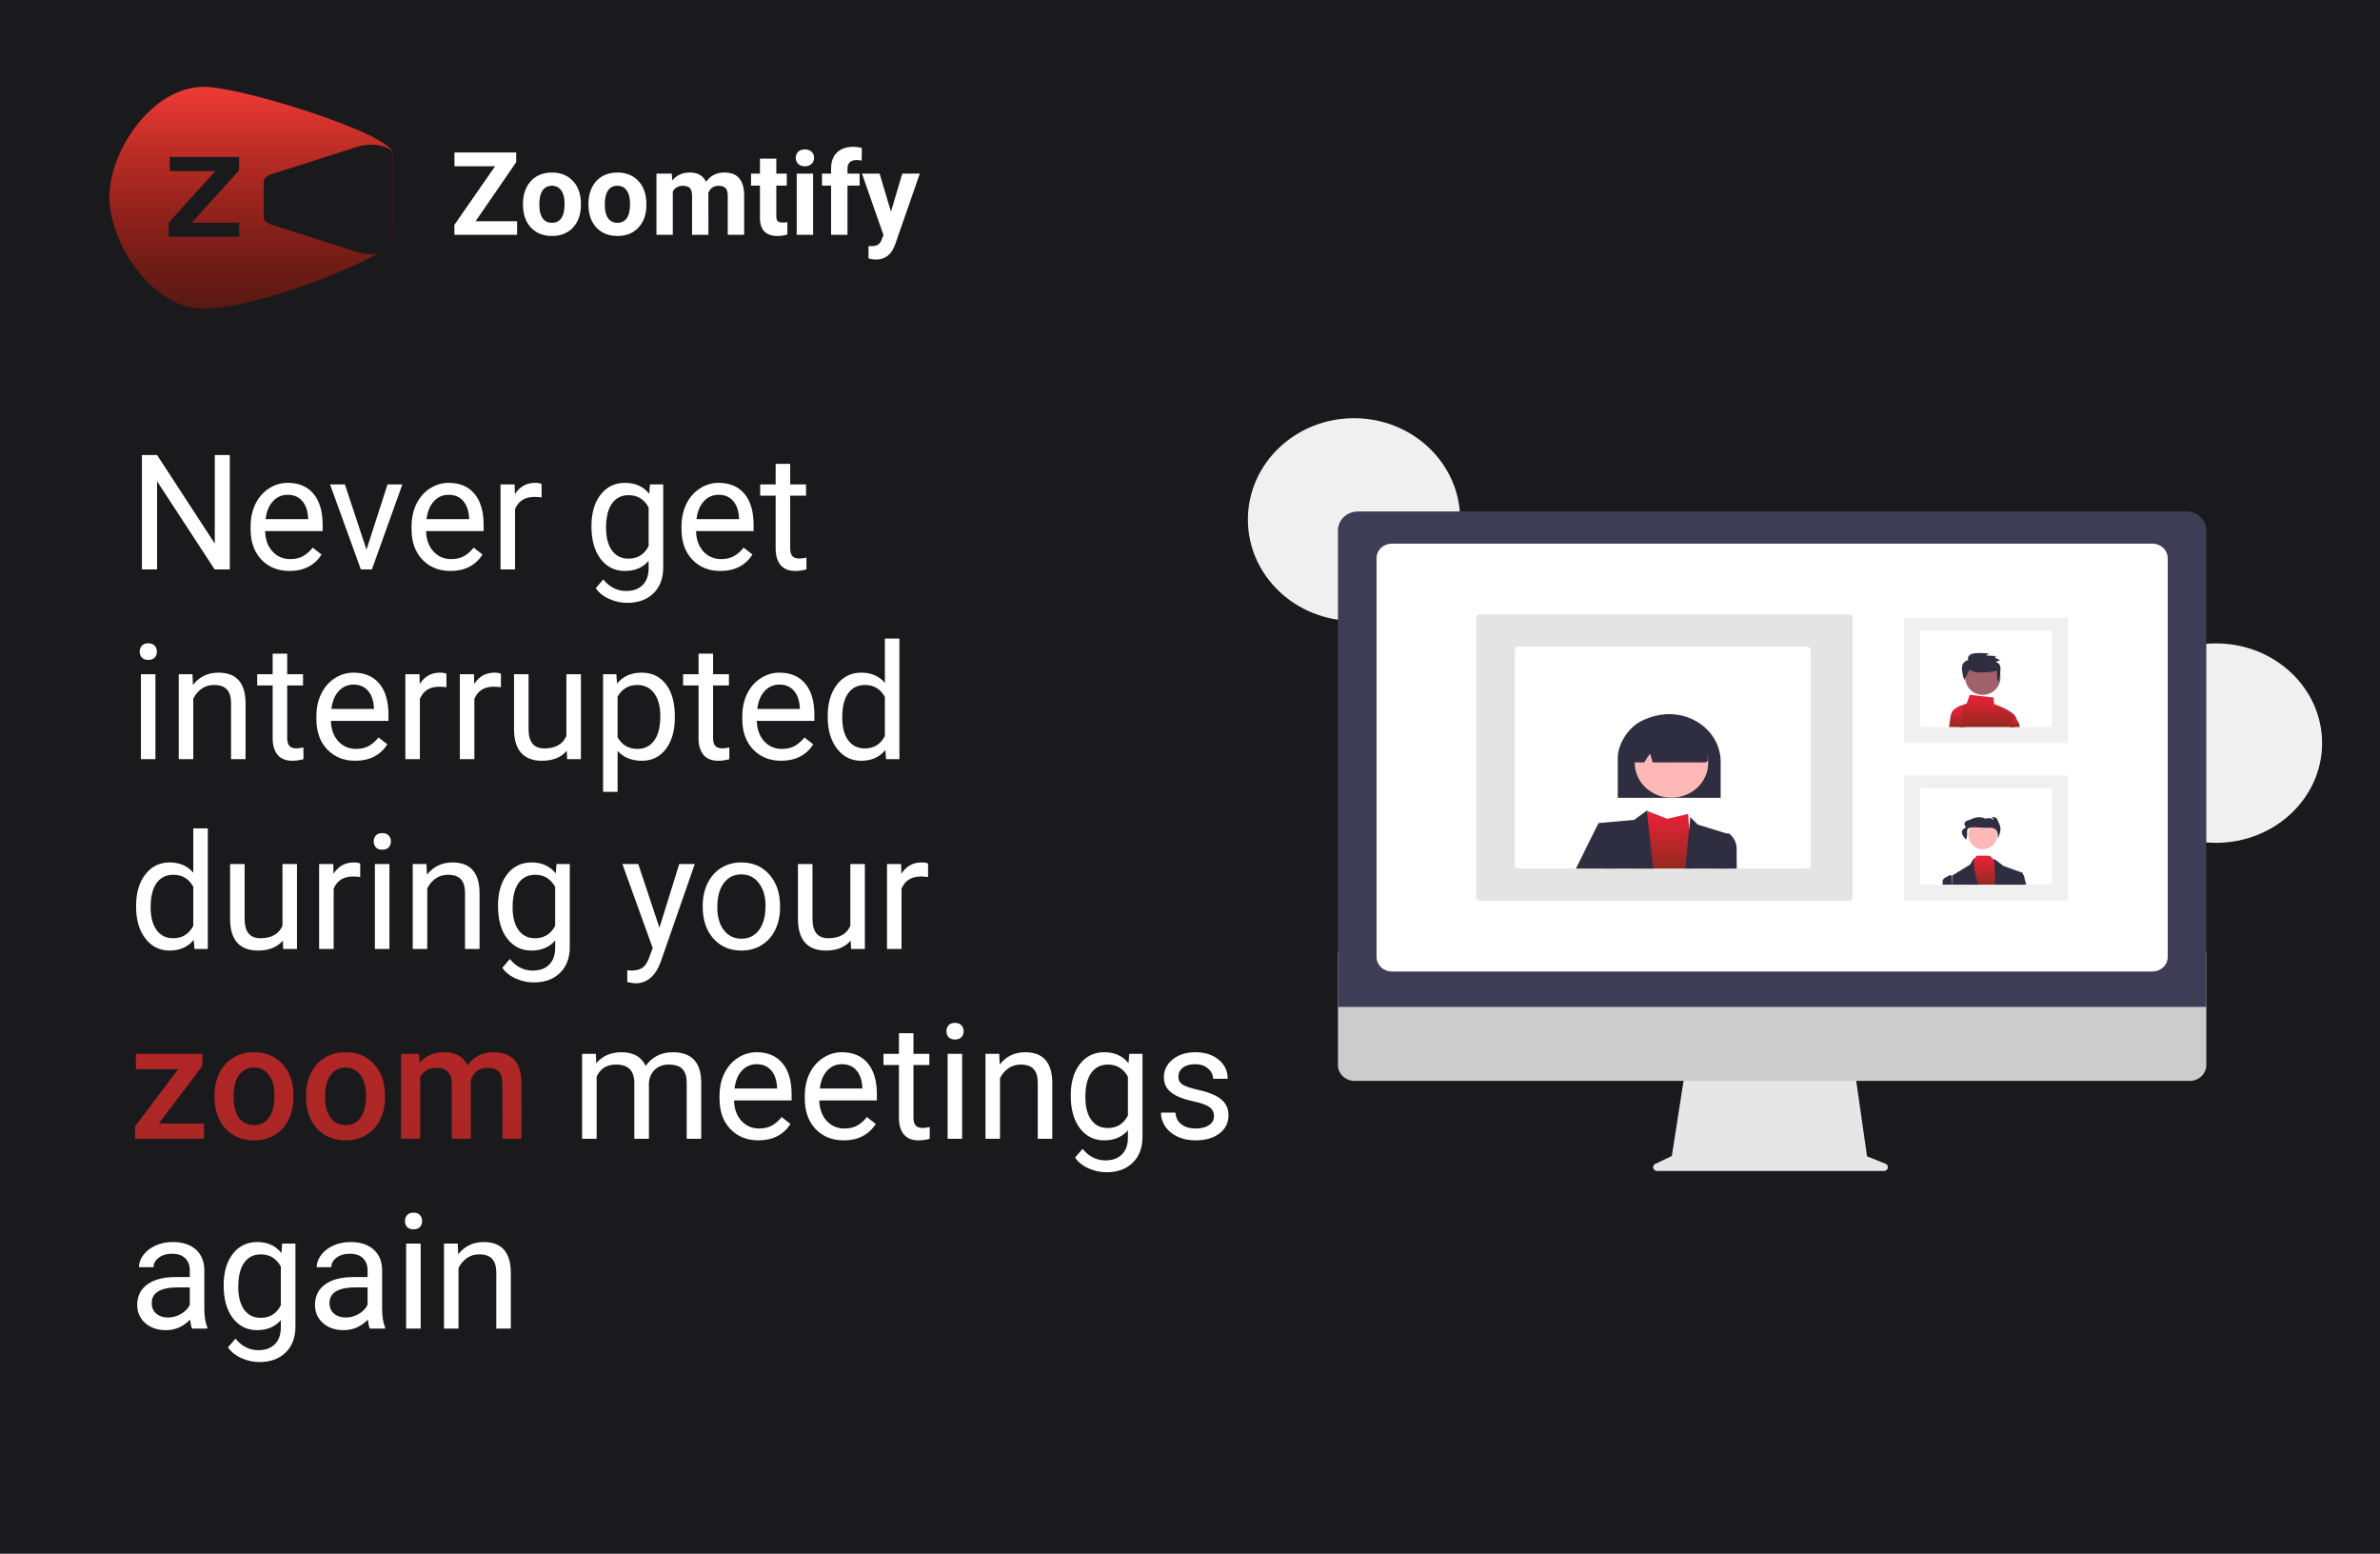 <svg width="740" height="483" viewBox="0 0 740 483" fill="none" xmlns="http://www.w3.org/2000/svg">
    <rect width="740" height="483" fill="#1A1A1D"/>
    <path d="M71.445 177H66.733L48.838 149.607V177H44.126V141.453H48.838L66.782 168.968V141.453H71.445V177ZM90.024 177.488C86.444 177.488 83.53 176.316 81.284 173.973C79.038 171.613 77.915 168.463 77.915 164.524V163.694C77.915 161.074 78.412 158.738 79.404 156.688C80.413 154.62 81.813 153.009 83.603 151.854C85.41 150.682 87.363 150.096 89.463 150.096C92.897 150.096 95.566 151.227 97.471 153.489C99.375 155.752 100.327 158.991 100.327 163.206V165.086H82.432C82.497 167.69 83.254 169.798 84.702 171.409C86.167 173.004 88.022 173.802 90.269 173.802C91.864 173.802 93.215 173.476 94.321 172.825C95.428 172.174 96.397 171.312 97.227 170.237L99.985 172.386C97.772 175.787 94.451 177.488 90.024 177.488ZM89.463 153.807C87.64 153.807 86.11 154.474 84.873 155.809C83.636 157.127 82.871 158.982 82.578 161.375H95.811V161.033C95.68 158.738 95.062 156.964 93.955 155.711C92.848 154.441 91.351 153.807 89.463 153.807ZM113.95 170.872L120.493 150.584H125.107L115.635 177H112.192L102.622 150.584H107.236L113.95 170.872ZM140.073 177.488C136.493 177.488 133.579 176.316 131.333 173.973C129.087 171.613 127.964 168.463 127.964 164.524V163.694C127.964 161.074 128.46 158.738 129.453 156.688C130.462 154.62 131.862 153.009 133.652 151.854C135.459 150.682 137.412 150.096 139.512 150.096C142.946 150.096 145.615 151.227 147.52 153.489C149.424 155.752 150.376 158.991 150.376 163.206V165.086H132.48C132.546 167.69 133.302 169.798 134.751 171.409C136.216 173.004 138.071 173.802 140.317 173.802C141.912 173.802 143.263 173.476 144.37 172.825C145.477 172.174 146.445 171.312 147.275 170.237L150.034 172.386C147.821 175.787 144.5 177.488 140.073 177.488ZM139.512 153.807C137.689 153.807 136.159 154.474 134.922 155.809C133.685 157.127 132.92 158.982 132.627 161.375H145.859V161.033C145.729 158.738 145.111 156.964 144.004 155.711C142.897 154.441 141.4 153.807 139.512 153.807ZM168.394 154.637C167.71 154.523 166.969 154.466 166.172 154.466C163.21 154.466 161.2 155.727 160.142 158.25V177H155.625V150.584H160.02L160.093 153.636C161.574 151.276 163.674 150.096 166.392 150.096C167.271 150.096 167.938 150.21 168.394 150.438V154.637ZM183.896 163.572C183.896 159.454 184.849 156.183 186.753 153.758C188.657 151.316 191.18 150.096 194.321 150.096C197.544 150.096 200.059 151.235 201.865 153.514L202.085 150.584H206.211V176.365C206.211 179.783 205.194 182.477 203.159 184.446C201.141 186.416 198.423 187.4 195.005 187.4C193.101 187.4 191.237 186.993 189.414 186.18C187.591 185.366 186.2 184.251 185.239 182.835L187.583 180.125C189.52 182.518 191.888 183.714 194.688 183.714C196.885 183.714 198.594 183.095 199.814 181.858C201.051 180.621 201.67 178.88 201.67 176.634V174.363C199.863 176.447 197.397 177.488 194.272 177.488C191.18 177.488 188.674 176.243 186.753 173.753C184.849 171.263 183.896 167.869 183.896 163.572ZM188.438 164.085C188.438 167.063 189.048 169.407 190.269 171.116C191.489 172.809 193.198 173.655 195.396 173.655C198.244 173.655 200.335 172.361 201.67 169.773V157.713C200.286 155.19 198.211 153.929 195.444 153.929C193.247 153.929 191.53 154.783 190.293 156.492C189.056 158.201 188.438 160.732 188.438 164.085ZM224.009 177.488C220.428 177.488 217.515 176.316 215.269 173.973C213.022 171.613 211.899 168.463 211.899 164.524V163.694C211.899 161.074 212.396 158.738 213.389 156.688C214.398 154.62 215.798 153.009 217.588 151.854C219.395 150.682 221.348 150.096 223.447 150.096C226.882 150.096 229.551 151.227 231.455 153.489C233.359 155.752 234.312 158.991 234.312 163.206V165.086H216.416C216.481 167.69 217.238 169.798 218.687 171.409C220.151 173.004 222.007 173.802 224.253 173.802C225.848 173.802 227.199 173.476 228.306 172.825C229.412 172.174 230.381 171.312 231.211 170.237L233.97 172.386C231.756 175.787 228.436 177.488 224.009 177.488ZM223.447 153.807C221.624 153.807 220.094 154.474 218.857 155.809C217.62 157.127 216.855 158.982 216.562 161.375H229.795V161.033C229.665 158.738 229.046 156.964 227.939 155.711C226.833 154.441 225.335 153.807 223.447 153.807ZM245.688 144.188V150.584H250.62V154.075H245.688V170.457C245.688 171.515 245.908 172.312 246.348 172.85C246.787 173.37 247.536 173.631 248.594 173.631C249.115 173.631 249.831 173.533 250.742 173.338V177C249.554 177.326 248.398 177.488 247.275 177.488C245.257 177.488 243.735 176.878 242.71 175.657C241.685 174.437 241.172 172.703 241.172 170.457V154.075H236.362V150.584H241.172V144.188H245.688ZM48.325 236H43.809V209.584H48.325V236ZM43.442 202.577C43.442 201.845 43.662 201.226 44.102 200.722C44.557 200.217 45.225 199.965 46.103 199.965C46.982 199.965 47.65 200.217 48.105 200.722C48.561 201.226 48.789 201.845 48.789 202.577C48.789 203.31 48.561 203.92 48.105 204.408C47.65 204.896 46.982 205.141 46.103 205.141C45.225 205.141 44.557 204.896 44.102 204.408C43.662 203.92 43.442 203.31 43.442 202.577ZM59.849 209.584L59.995 212.904C62.013 210.365 64.65 209.096 67.905 209.096C73.488 209.096 76.304 212.245 76.353 218.544V236H71.836V218.52C71.82 216.615 71.38 215.207 70.518 214.296C69.671 213.384 68.345 212.929 66.538 212.929C65.073 212.929 63.787 213.319 62.681 214.101C61.574 214.882 60.711 215.907 60.093 217.177V236H55.576V209.584H59.849ZM89.292 203.188V209.584H94.224V213.075H89.292V229.457C89.292 230.515 89.512 231.312 89.951 231.85C90.391 232.37 91.139 232.631 92.197 232.631C92.718 232.631 93.434 232.533 94.346 232.338V236C93.158 236.326 92.002 236.488 90.879 236.488C88.861 236.488 87.339 235.878 86.314 234.657C85.288 233.437 84.775 231.703 84.775 229.457V213.075H79.966V209.584H84.775V203.188H89.292ZM110.483 236.488C106.903 236.488 103.989 235.316 101.743 232.973C99.497 230.613 98.374 227.463 98.374 223.524V222.694C98.374 220.074 98.87 217.738 99.863 215.688C100.872 213.62 102.272 212.009 104.062 210.854C105.869 209.682 107.822 209.096 109.922 209.096C113.356 209.096 116.025 210.227 117.93 212.489C119.834 214.752 120.786 217.991 120.786 222.206V224.086H102.891C102.956 226.69 103.713 228.798 105.161 230.409C106.626 232.004 108.481 232.802 110.728 232.802C112.323 232.802 113.674 232.476 114.78 231.825C115.887 231.174 116.855 230.312 117.686 229.237L120.444 231.386C118.231 234.787 114.91 236.488 110.483 236.488ZM109.922 212.807C108.099 212.807 106.569 213.474 105.332 214.809C104.095 216.127 103.33 217.982 103.037 220.375H116.27V220.033C116.139 217.738 115.521 215.964 114.414 214.711C113.307 213.441 111.81 212.807 109.922 212.807ZM138.804 213.637C138.12 213.523 137.38 213.466 136.582 213.466C133.62 213.466 131.61 214.727 130.552 217.25V236H126.035V209.584H130.43L130.503 212.636C131.984 210.276 134.084 209.096 136.802 209.096C137.681 209.096 138.348 209.21 138.804 209.438V213.637ZM155.747 213.637C155.063 213.523 154.323 213.466 153.525 213.466C150.563 213.466 148.553 214.727 147.495 217.25V236H142.979V209.584H147.373L147.446 212.636C148.927 210.276 151.027 209.096 153.745 209.096C154.624 209.096 155.291 209.21 155.747 209.438V213.637ZM176.23 233.388C174.473 235.455 171.893 236.488 168.491 236.488C165.675 236.488 163.527 235.674 162.046 234.047C160.581 232.403 159.84 229.978 159.824 226.771V209.584H164.341V226.649C164.341 230.653 165.968 232.655 169.224 232.655C172.674 232.655 174.969 231.369 176.108 228.798V209.584H180.625V236H176.328L176.23 233.388ZM209.824 223.085C209.824 227.105 208.905 230.344 207.065 232.802C205.226 235.259 202.736 236.488 199.595 236.488C196.388 236.488 193.866 235.471 192.026 233.437V246.156H187.51V209.584H191.636L191.855 212.514C193.695 210.235 196.25 209.096 199.521 209.096C202.695 209.096 205.202 210.292 207.041 212.685C208.896 215.077 209.824 218.406 209.824 222.67V223.085ZM205.308 222.572C205.308 219.594 204.673 217.242 203.403 215.517C202.134 213.791 200.392 212.929 198.179 212.929C195.444 212.929 193.394 214.141 192.026 216.566V229.188C193.377 231.597 195.444 232.802 198.228 232.802C200.392 232.802 202.109 231.947 203.379 230.238C204.665 228.513 205.308 225.958 205.308 222.572ZM221.714 203.188V209.584H226.646V213.075H221.714V229.457C221.714 230.515 221.934 231.312 222.373 231.85C222.812 232.37 223.561 232.631 224.619 232.631C225.14 232.631 225.856 232.533 226.768 232.338V236C225.579 236.326 224.424 236.488 223.301 236.488C221.283 236.488 219.761 235.878 218.735 234.657C217.71 233.437 217.197 231.703 217.197 229.457V213.075H212.388V209.584H217.197V203.188H221.714ZM242.905 236.488C239.325 236.488 236.411 235.316 234.165 232.973C231.919 230.613 230.796 227.463 230.796 223.524V222.694C230.796 220.074 231.292 217.738 232.285 215.688C233.294 213.62 234.694 212.009 236.484 210.854C238.291 209.682 240.244 209.096 242.344 209.096C245.778 209.096 248.447 210.227 250.352 212.489C252.256 214.752 253.208 217.991 253.208 222.206V224.086H235.312C235.378 226.69 236.134 228.798 237.583 230.409C239.048 232.004 240.903 232.802 243.149 232.802C244.744 232.802 246.095 232.476 247.202 231.825C248.309 231.174 249.277 230.312 250.107 229.237L252.866 231.386C250.653 234.787 247.332 236.488 242.905 236.488ZM242.344 212.807C240.521 212.807 238.991 213.474 237.754 214.809C236.517 216.127 235.752 217.982 235.459 220.375H248.691V220.033C248.561 217.738 247.943 215.964 246.836 214.711C245.729 213.441 244.232 212.807 242.344 212.807ZM257.358 222.572C257.358 218.52 258.319 215.264 260.239 212.807C262.16 210.333 264.674 209.096 267.783 209.096C270.876 209.096 273.325 210.154 275.132 212.27V198.5H279.648V236H275.498L275.278 233.168C273.472 235.382 270.957 236.488 267.734 236.488C264.674 236.488 262.176 235.235 260.239 232.729C258.319 230.222 257.358 226.951 257.358 222.914V222.572ZM261.875 223.085C261.875 226.08 262.493 228.424 263.73 230.116C264.967 231.809 266.676 232.655 268.857 232.655C271.722 232.655 273.813 231.369 275.132 228.798V216.664C273.781 214.174 271.706 212.929 268.906 212.929C266.693 212.929 264.967 213.783 263.73 215.492C262.493 217.201 261.875 219.732 261.875 223.085ZM42.319 281.572C42.319 277.52 43.28 274.264 45.2 271.807C47.121 269.333 49.635 268.096 52.744 268.096C55.837 268.096 58.286 269.154 60.093 271.27V257.5H64.609V295H60.459L60.239 292.168C58.433 294.382 55.918 295.488 52.695 295.488C49.635 295.488 47.137 294.235 45.2 291.729C43.28 289.222 42.319 285.951 42.319 281.914V281.572ZM46.836 282.085C46.836 285.08 47.454 287.424 48.691 289.116C49.928 290.809 51.637 291.655 53.818 291.655C56.683 291.655 58.774 290.369 60.093 287.798V275.664C58.742 273.174 56.667 271.929 53.867 271.929C51.654 271.929 49.928 272.783 48.691 274.492C47.454 276.201 46.836 278.732 46.836 282.085ZM87.949 292.388C86.191 294.455 83.612 295.488 80.21 295.488C77.394 295.488 75.246 294.674 73.765 293.047C72.3 291.403 71.559 288.978 71.543 285.771V268.584H76.06V285.649C76.06 289.653 77.687 291.655 80.942 291.655C84.393 291.655 86.688 290.369 87.827 287.798V268.584H92.344V295H88.047L87.949 292.388ZM111.997 272.637C111.313 272.523 110.573 272.466 109.775 272.466C106.813 272.466 104.803 273.727 103.745 276.25V295H99.228V268.584H103.623L103.696 271.636C105.177 269.276 107.277 268.096 109.995 268.096C110.874 268.096 111.541 268.21 111.997 268.438V272.637ZM121.079 295H116.562V268.584H121.079V295ZM116.196 261.577C116.196 260.845 116.416 260.226 116.855 259.722C117.311 259.217 117.979 258.965 118.857 258.965C119.736 258.965 120.404 259.217 120.859 259.722C121.315 260.226 121.543 260.845 121.543 261.577C121.543 262.31 121.315 262.92 120.859 263.408C120.404 263.896 119.736 264.141 118.857 264.141C117.979 264.141 117.311 263.896 116.855 263.408C116.416 262.92 116.196 262.31 116.196 261.577ZM132.603 268.584L132.749 271.904C134.767 269.365 137.404 268.096 140.659 268.096C146.242 268.096 149.058 271.245 149.106 277.544V295H144.59V277.52C144.574 275.615 144.134 274.207 143.271 273.296C142.425 272.384 141.099 271.929 139.292 271.929C137.827 271.929 136.541 272.319 135.435 273.101C134.328 273.882 133.465 274.907 132.847 276.177V295H128.33V268.584H132.603ZM154.844 281.572C154.844 277.454 155.796 274.183 157.7 271.758C159.604 269.316 162.127 268.096 165.269 268.096C168.491 268.096 171.006 269.235 172.812 271.514L173.032 268.584H177.158V294.365C177.158 297.783 176.141 300.477 174.106 302.446C172.088 304.416 169.37 305.4 165.952 305.4C164.048 305.4 162.184 304.993 160.361 304.18C158.538 303.366 157.147 302.251 156.187 300.835L158.53 298.125C160.467 300.518 162.835 301.714 165.635 301.714C167.832 301.714 169.541 301.095 170.762 299.858C171.999 298.621 172.617 296.88 172.617 294.634V292.363C170.811 294.447 168.345 295.488 165.22 295.488C162.127 295.488 159.621 294.243 157.7 291.753C155.796 289.263 154.844 285.869 154.844 281.572ZM159.385 282.085C159.385 285.063 159.995 287.407 161.216 289.116C162.437 290.809 164.146 291.655 166.343 291.655C169.191 291.655 171.283 290.361 172.617 287.773V275.713C171.234 273.19 169.159 271.929 166.392 271.929C164.194 271.929 162.477 272.783 161.24 274.492C160.003 276.201 159.385 278.732 159.385 282.085ZM205.039 288.384L211.191 268.584H216.025L205.405 299.077C203.761 303.472 201.149 305.669 197.568 305.669L196.714 305.596L195.029 305.278V301.616L196.25 301.714C197.78 301.714 198.968 301.405 199.814 300.786C200.677 300.168 201.385 299.036 201.938 297.393L202.939 294.707L193.516 268.584H198.447L205.039 288.384ZM218.491 281.548C218.491 278.96 218.996 276.632 220.005 274.565C221.03 272.498 222.446 270.903 224.253 269.78C226.076 268.657 228.151 268.096 230.479 268.096C234.076 268.096 236.981 269.341 239.194 271.831C241.424 274.321 242.539 277.633 242.539 281.768V282.085C242.539 284.657 242.043 286.968 241.05 289.019C240.073 291.053 238.665 292.64 236.826 293.779C235.003 294.919 232.904 295.488 230.527 295.488C226.947 295.488 224.041 294.243 221.812 291.753C219.598 289.263 218.491 285.967 218.491 281.865V281.548ZM223.032 282.085C223.032 285.015 223.708 287.367 225.059 289.141C226.426 290.915 228.249 291.802 230.527 291.802C232.822 291.802 234.645 290.907 235.996 289.116C237.347 287.31 238.022 284.787 238.022 281.548C238.022 278.651 237.331 276.307 235.947 274.517C234.58 272.71 232.757 271.807 230.479 271.807C228.249 271.807 226.45 272.694 225.083 274.468C223.716 276.242 223.032 278.781 223.032 282.085ZM264.512 292.388C262.754 294.455 260.174 295.488 256.772 295.488C253.957 295.488 251.808 294.674 250.327 293.047C248.862 291.403 248.122 288.978 248.105 285.771V268.584H252.622V285.649C252.622 289.653 254.25 291.655 257.505 291.655C260.955 291.655 263.25 290.369 264.39 287.798V268.584H268.906V295H264.609L264.512 292.388ZM288.56 272.637C287.876 272.523 287.135 272.466 286.338 272.466C283.376 272.466 281.366 273.727 280.308 276.25V295H275.791V268.584H280.186L280.259 271.636C281.74 269.276 283.84 268.096 286.558 268.096C287.437 268.096 288.104 268.21 288.56 268.438V272.637ZM185.264 327.584L185.386 330.514C187.323 328.235 189.935 327.096 193.223 327.096C196.917 327.096 199.432 328.512 200.767 331.344C201.646 330.074 202.785 329.049 204.185 328.268C205.601 327.486 207.269 327.096 209.189 327.096C214.984 327.096 217.93 330.164 218.027 336.3V354H213.511V336.568C213.511 334.68 213.079 333.272 212.217 332.345C211.354 331.401 209.906 330.929 207.871 330.929C206.195 330.929 204.803 331.433 203.696 332.442C202.59 333.435 201.947 334.778 201.768 336.471V354H197.227V336.69C197.227 332.849 195.347 330.929 191.587 330.929C188.625 330.929 186.598 332.19 185.508 334.713V354H180.991V327.584H185.264ZM235.825 354.488C232.244 354.488 229.331 353.316 227.085 350.973C224.839 348.613 223.716 345.463 223.716 341.524V340.694C223.716 338.074 224.212 335.738 225.205 333.688C226.214 331.62 227.614 330.009 229.404 328.854C231.211 327.682 233.164 327.096 235.264 327.096C238.698 327.096 241.367 328.227 243.271 330.489C245.176 332.752 246.128 335.991 246.128 340.206V342.086H228.232C228.298 344.69 229.054 346.798 230.503 348.409C231.968 350.004 233.823 350.802 236.069 350.802C237.664 350.802 239.015 350.476 240.122 349.825C241.229 349.174 242.197 348.312 243.027 347.237L245.786 349.386C243.573 352.787 240.252 354.488 235.825 354.488ZM235.264 330.807C233.441 330.807 231.911 331.474 230.674 332.809C229.437 334.127 228.672 335.982 228.379 338.375H241.611V338.033C241.481 335.738 240.863 333.964 239.756 332.711C238.649 331.441 237.152 330.807 235.264 330.807ZM262.339 354.488C258.758 354.488 255.845 353.316 253.599 350.973C251.353 348.613 250.229 345.463 250.229 341.524V340.694C250.229 338.074 250.726 335.738 251.719 333.688C252.728 331.62 254.128 330.009 255.918 328.854C257.725 327.682 259.678 327.096 261.777 327.096C265.212 327.096 267.881 328.227 269.785 330.489C271.689 332.752 272.642 335.991 272.642 340.206V342.086H254.746C254.811 344.69 255.568 346.798 257.017 348.409C258.481 350.004 260.337 350.802 262.583 350.802C264.178 350.802 265.529 350.476 266.636 349.825C267.743 349.174 268.711 348.312 269.541 347.237L272.3 349.386C270.086 352.787 266.766 354.488 262.339 354.488ZM261.777 330.807C259.954 330.807 258.424 331.474 257.188 332.809C255.951 334.127 255.186 335.982 254.893 338.375H268.125V338.033C267.995 335.738 267.376 333.964 266.27 332.711C265.163 331.441 263.665 330.807 261.777 330.807ZM284.019 321.188V327.584H288.95V331.075H284.019V347.457C284.019 348.515 284.238 349.312 284.678 349.85C285.117 350.37 285.866 350.631 286.924 350.631C287.445 350.631 288.161 350.533 289.072 350.338V354C287.884 354.326 286.729 354.488 285.605 354.488C283.587 354.488 282.065 353.878 281.04 352.657C280.015 351.437 279.502 349.703 279.502 347.457V331.075H274.692V327.584H279.502V321.188H284.019ZM299.155 354H294.639V327.584H299.155V354ZM294.272 320.577C294.272 319.845 294.492 319.226 294.932 318.722C295.387 318.217 296.055 317.965 296.934 317.965C297.812 317.965 298.48 318.217 298.936 318.722C299.391 319.226 299.619 319.845 299.619 320.577C299.619 321.31 299.391 321.92 298.936 322.408C298.48 322.896 297.812 323.141 296.934 323.141C296.055 323.141 295.387 322.896 294.932 322.408C294.492 321.92 294.272 321.31 294.272 320.577ZM310.679 327.584L310.825 330.904C312.843 328.365 315.48 327.096 318.735 327.096C324.318 327.096 327.134 330.245 327.183 336.544V354H322.666V336.52C322.65 334.615 322.21 333.207 321.348 332.296C320.501 331.384 319.175 330.929 317.368 330.929C315.903 330.929 314.618 331.319 313.511 332.101C312.404 332.882 311.541 333.907 310.923 335.177V354H306.406V327.584H310.679ZM332.92 340.572C332.92 336.454 333.872 333.183 335.776 330.758C337.681 328.316 340.203 327.096 343.345 327.096C346.567 327.096 349.082 328.235 350.889 330.514L351.108 327.584H355.234V353.365C355.234 356.783 354.217 359.477 352.183 361.446C350.164 363.416 347.446 364.4 344.028 364.4C342.124 364.4 340.26 363.993 338.438 363.18C336.615 362.366 335.223 361.251 334.263 359.835L336.606 357.125C338.543 359.518 340.911 360.714 343.711 360.714C345.908 360.714 347.617 360.095 348.838 358.858C350.075 357.621 350.693 355.88 350.693 353.634V351.363C348.887 353.447 346.421 354.488 343.296 354.488C340.203 354.488 337.697 353.243 335.776 350.753C333.872 348.263 332.92 344.869 332.92 340.572ZM337.461 341.085C337.461 344.063 338.071 346.407 339.292 348.116C340.513 349.809 342.222 350.655 344.419 350.655C347.267 350.655 349.359 349.361 350.693 346.773V334.713C349.31 332.19 347.235 330.929 344.468 330.929C342.271 330.929 340.553 331.783 339.316 333.492C338.079 335.201 337.461 337.732 337.461 341.085ZM377.451 346.993C377.451 345.772 376.987 344.828 376.06 344.161C375.148 343.478 373.545 342.892 371.25 342.403C368.971 341.915 367.157 341.329 365.806 340.646C364.471 339.962 363.478 339.148 362.827 338.204C362.192 337.26 361.875 336.137 361.875 334.835C361.875 332.67 362.786 330.839 364.609 329.342C366.449 327.844 368.792 327.096 371.641 327.096C374.635 327.096 377.061 327.869 378.916 329.415C380.788 330.961 381.724 332.939 381.724 335.348H377.183C377.183 334.111 376.654 333.045 375.596 332.149C374.554 331.254 373.236 330.807 371.641 330.807C369.997 330.807 368.711 331.165 367.783 331.881C366.855 332.597 366.392 333.533 366.392 334.688C366.392 335.779 366.823 336.601 367.686 337.154C368.548 337.708 370.103 338.237 372.349 338.741C374.611 339.246 376.442 339.848 377.842 340.548C379.242 341.248 380.275 342.094 380.942 343.087C381.626 344.063 381.968 345.26 381.968 346.676C381.968 349.036 381.024 350.932 379.136 352.364C377.248 353.78 374.798 354.488 371.787 354.488C369.671 354.488 367.799 354.114 366.172 353.365C364.544 352.617 363.267 351.575 362.339 350.24C361.427 348.889 360.972 347.433 360.972 345.87H365.488C365.57 347.384 366.172 348.588 367.295 349.483C368.434 350.362 369.932 350.802 371.787 350.802C373.496 350.802 374.863 350.46 375.889 349.776C376.93 349.076 377.451 348.149 377.451 346.993ZM59.727 413C59.466 412.479 59.255 411.551 59.092 410.217C56.992 412.398 54.486 413.488 51.572 413.488C48.968 413.488 46.828 412.756 45.151 411.291C43.491 409.81 42.661 407.938 42.661 405.676C42.661 402.925 43.703 400.793 45.786 399.279C47.886 397.749 50.832 396.984 54.624 396.984H59.019V394.909C59.019 393.33 58.547 392.077 57.602 391.149C56.658 390.205 55.267 389.733 53.428 389.733C51.816 389.733 50.465 390.14 49.375 390.954C48.285 391.768 47.739 392.753 47.739 393.908H43.198C43.198 392.59 43.662 391.32 44.59 390.1C45.534 388.863 46.803 387.886 48.398 387.17C50.01 386.454 51.776 386.096 53.696 386.096C56.74 386.096 59.124 386.861 60.85 388.391C62.575 389.904 63.47 391.996 63.535 394.665V406.823C63.535 409.248 63.844 411.177 64.463 412.609V413H59.727ZM52.231 409.558C53.648 409.558 54.99 409.191 56.26 408.459C57.529 407.727 58.449 406.774 59.019 405.603V400.183H55.478C49.945 400.183 47.178 401.802 47.178 405.041C47.178 406.457 47.65 407.564 48.594 408.361C49.538 409.159 50.75 409.558 52.231 409.558ZM69.541 399.572C69.541 395.454 70.493 392.183 72.397 389.758C74.302 387.316 76.825 386.096 79.966 386.096C83.189 386.096 85.703 387.235 87.51 389.514L87.73 386.584H91.856V412.365C91.856 415.783 90.838 418.477 88.804 420.446C86.785 422.416 84.067 423.4 80.649 423.4C78.745 423.4 76.882 422.993 75.059 422.18C73.236 421.366 71.844 420.251 70.884 418.835L73.228 416.125C75.164 418.518 77.533 419.714 80.332 419.714C82.529 419.714 84.238 419.095 85.459 417.858C86.696 416.621 87.314 414.88 87.314 412.634V410.363C85.508 412.447 83.042 413.488 79.917 413.488C76.825 413.488 74.318 412.243 72.397 409.753C70.493 407.263 69.541 403.869 69.541 399.572ZM74.082 400.085C74.082 403.063 74.692 405.407 75.913 407.116C77.134 408.809 78.843 409.655 81.04 409.655C83.888 409.655 85.98 408.361 87.314 405.773V393.713C85.931 391.19 83.856 389.929 81.089 389.929C78.892 389.929 77.174 390.783 75.938 392.492C74.701 394.201 74.082 396.732 74.082 400.085ZM115 413C114.74 412.479 114.528 411.551 114.365 410.217C112.266 412.398 109.759 413.488 106.846 413.488C104.242 413.488 102.101 412.756 100.425 411.291C98.765 409.81 97.935 407.938 97.935 405.676C97.935 402.925 98.976 400.793 101.06 399.279C103.159 397.749 106.105 396.984 109.897 396.984H114.292V394.909C114.292 393.33 113.82 392.077 112.876 391.149C111.932 390.205 110.54 389.733 108.701 389.733C107.09 389.733 105.739 390.14 104.648 390.954C103.558 391.768 103.013 392.753 103.013 393.908H98.472C98.472 392.59 98.936 391.32 99.863 390.1C100.807 388.863 102.077 387.886 103.672 387.17C105.283 386.454 107.049 386.096 108.97 386.096C112.013 386.096 114.398 386.861 116.123 388.391C117.848 389.904 118.743 391.996 118.809 394.665V406.823C118.809 409.248 119.118 411.177 119.736 412.609V413H115ZM107.505 409.558C108.921 409.558 110.264 409.191 111.533 408.459C112.803 407.727 113.722 406.774 114.292 405.603V400.183H110.752C105.218 400.183 102.451 401.802 102.451 405.041C102.451 406.457 102.923 407.564 103.867 408.361C104.811 409.159 106.024 409.558 107.505 409.558ZM130.796 413H126.279V386.584H130.796V413ZM125.913 379.577C125.913 378.845 126.133 378.226 126.572 377.722C127.028 377.217 127.695 376.965 128.574 376.965C129.453 376.965 130.12 377.217 130.576 377.722C131.032 378.226 131.26 378.845 131.26 379.577C131.26 380.31 131.032 380.92 130.576 381.408C130.12 381.896 129.453 382.141 128.574 382.141C127.695 382.141 127.028 381.896 126.572 381.408C126.133 380.92 125.913 380.31 125.913 379.577ZM142.319 386.584L142.466 389.904C144.484 387.365 147.121 386.096 150.376 386.096C155.959 386.096 158.774 389.245 158.823 395.544V413H154.307V395.52C154.29 393.615 153.851 392.207 152.988 391.296C152.142 390.384 150.815 389.929 149.009 389.929C147.544 389.929 146.258 390.319 145.151 391.101C144.045 391.882 143.182 392.907 142.563 394.177V413H138.047V386.584H142.319Z" fill="white"/>
    <path d="M49.375 349.264H63.438V354H42.002V350.118L55.405 332.369H42.246V327.584H62.925V331.344L49.375 349.264ZM66.685 340.548C66.685 337.96 67.197 335.632 68.223 333.565C69.248 331.482 70.689 329.887 72.544 328.78C74.399 327.657 76.532 327.096 78.94 327.096C82.505 327.096 85.394 328.243 87.607 330.538C89.837 332.833 91.042 335.877 91.221 339.669L91.245 341.061C91.245 343.665 90.741 345.992 89.731 348.043C88.739 350.094 87.306 351.681 85.435 352.804C83.579 353.927 81.431 354.488 78.989 354.488C75.262 354.488 72.275 353.251 70.029 350.777C67.799 348.287 66.685 344.975 66.685 340.841V340.548ZM72.617 341.061C72.617 343.779 73.179 345.911 74.302 347.457C75.425 348.987 76.987 349.752 78.989 349.752C80.991 349.752 82.546 348.971 83.652 347.408C84.775 345.846 85.337 343.559 85.337 340.548C85.337 337.879 84.759 335.763 83.603 334.2C82.464 332.638 80.91 331.856 78.94 331.856C77.004 331.856 75.466 332.63 74.326 334.176C73.187 335.706 72.617 338.001 72.617 341.061ZM95.151 340.548C95.151 337.96 95.664 335.632 96.689 333.565C97.715 331.482 99.155 329.887 101.011 328.78C102.866 327.657 104.998 327.096 107.407 327.096C110.972 327.096 113.861 328.243 116.074 330.538C118.304 332.833 119.508 335.877 119.688 339.669L119.712 341.061C119.712 343.665 119.207 345.992 118.198 348.043C117.205 350.094 115.773 351.681 113.901 352.804C112.046 353.927 109.897 354.488 107.456 354.488C103.729 354.488 100.742 353.251 98.496 350.777C96.266 348.287 95.151 344.975 95.151 340.841V340.548ZM101.084 341.061C101.084 343.779 101.646 345.911 102.769 347.457C103.892 348.987 105.454 349.752 107.456 349.752C109.458 349.752 111.012 348.971 112.119 347.408C113.242 345.846 113.804 343.559 113.804 340.548C113.804 337.879 113.226 335.763 112.07 334.2C110.931 332.638 109.377 331.856 107.407 331.856C105.47 331.856 103.932 332.63 102.793 334.176C101.654 335.706 101.084 338.001 101.084 341.061ZM130.308 327.584L130.479 330.343C132.334 328.178 134.873 327.096 138.096 327.096C141.628 327.096 144.045 328.447 145.347 331.148C147.267 328.447 149.969 327.096 153.452 327.096C156.366 327.096 158.53 327.901 159.946 329.513C161.379 331.124 162.111 333.5 162.144 336.642V354H156.211V336.812C156.211 335.136 155.845 333.907 155.112 333.126C154.38 332.345 153.167 331.954 151.475 331.954C150.124 331.954 149.017 332.32 148.154 333.053C147.308 333.769 146.714 334.713 146.372 335.885L146.396 354H140.464V336.617C140.382 333.508 138.796 331.954 135.703 331.954C133.327 331.954 131.642 332.923 130.649 334.859V354H124.717V327.584H130.308Z" fill="url(#paint0_linear)"/>
    <path d="M63.397 27C47.162 27 34 47.043 34 61.215C34 75.387 47.162 96 63.397 96C74.702 96 103.511 87.427 121.279 76.612C121.279 76.625 121.279 76.414 121.279 76.612C121.336 76.508 121.655 75.93 121.741 75.775C121.81 75.649 122 74.901 122 74.901C122 73.909 122 74.784 122 73.625C122 71.479 122 72.05 122 70.717C122 68.628 122 69.769 122 68.628C122 67.488 122 68.551 122 67.488C122 66.212 122 64.066 122 62.355C122 60.645 122 55.512 122 53.802C122 52.091 122 50.38 122 47.529C122 44.647 110.085 39.434 96.754 34.982C83.711 30.626 69.313 27 63.397 27ZM74.373 73.625H52.421V69.247L66.954 53.2H52.788V48.805H74.334V52.963L59.614 69.247H74.374L74.373 73.625Z" fill="url(#paint1_linear)"/>
    <path d="M122 47.833C122 47.307 121.655 46.791 121.004 46.344C120.353 45.896 119.422 45.534 118.315 45.299C117.207 45.064 115.968 44.964 114.735 45.011C113.502 45.059 112.324 45.251 111.333 45.567L84.667 54.067C83.839 54.331 83.167 54.673 82.704 55.066C82.241 55.46 82 55.894 82 56.333V67.667C82 68.106 82.241 68.54 82.704 68.934C83.167 69.327 83.839 69.669 84.667 69.933L111.333 78.433C112.324 78.749 113.502 78.941 114.735 78.989C115.968 79.036 117.207 78.936 118.315 78.701C119.422 78.466 120.353 78.104 121.004 77.656C121.655 77.209 122 76.693 122 76.167V47.833Z" fill="#1A1A1D"/>
    <path d="M147.875 68.764H160.777V73H141.283V69.906L153.939 51.678H141.301V47.406H160.496V50.43L147.875 68.764ZM162.605 63.315C162.605 61.428 162.969 59.746 163.695 58.27C164.422 56.793 165.465 55.65 166.824 54.842C168.195 54.033 169.783 53.629 171.588 53.629C174.154 53.629 176.246 54.414 177.863 55.984C179.492 57.555 180.4 59.688 180.588 62.383L180.623 63.684C180.623 66.602 179.809 68.945 178.18 70.715C176.551 72.473 174.365 73.352 171.623 73.352C168.881 73.352 166.689 72.473 165.049 70.715C163.42 68.957 162.605 66.566 162.605 63.543V63.315ZM167.686 63.684C167.686 65.488 168.025 66.871 168.705 67.832C169.385 68.781 170.357 69.256 171.623 69.256C172.854 69.256 173.814 68.787 174.506 67.85C175.197 66.9 175.543 65.389 175.543 63.315C175.543 61.545 175.197 60.174 174.506 59.201C173.814 58.228 172.842 57.742 171.588 57.742C170.346 57.742 169.385 58.228 168.705 59.201C168.025 60.162 167.686 61.656 167.686 63.684ZM182.961 63.315C182.961 61.428 183.324 59.746 184.051 58.27C184.777 56.793 185.82 55.65 187.18 54.842C188.551 54.033 190.139 53.629 191.943 53.629C194.51 53.629 196.602 54.414 198.219 55.984C199.848 57.555 200.756 59.688 200.943 62.383L200.979 63.684C200.979 66.602 200.164 68.945 198.535 70.715C196.906 72.473 194.721 73.352 191.979 73.352C189.236 73.352 187.045 72.473 185.404 70.715C183.775 68.957 182.961 66.566 182.961 63.543V63.315ZM188.041 63.684C188.041 65.488 188.381 66.871 189.061 67.832C189.74 68.781 190.713 69.256 191.979 69.256C193.209 69.256 194.17 68.787 194.861 67.85C195.553 66.9 195.898 65.389 195.898 63.315C195.898 61.545 195.553 60.174 194.861 59.201C194.17 58.228 193.197 57.742 191.943 57.742C190.701 57.742 189.74 58.228 189.061 59.201C188.381 60.162 188.041 61.656 188.041 63.684ZM208.871 53.98L209.029 56.107C210.377 54.455 212.199 53.629 214.496 53.629C216.945 53.629 218.627 54.596 219.541 56.529C220.877 54.596 222.781 53.629 225.254 53.629C227.316 53.629 228.852 54.232 229.859 55.44C230.867 56.635 231.371 58.44 231.371 60.853V73H226.273V60.871C226.273 59.793 226.062 59.008 225.641 58.516C225.219 58.012 224.475 57.76 223.408 57.76C221.885 57.76 220.83 58.486 220.244 59.94L220.262 73H215.182V60.889C215.182 59.787 214.965 58.99 214.531 58.498C214.098 58.006 213.359 57.76 212.316 57.76C210.875 57.76 209.832 58.357 209.188 59.553V73H204.107V53.98H208.871ZM241.373 49.305V53.98H244.625V57.707H241.373V67.199C241.373 67.902 241.508 68.406 241.777 68.711C242.047 69.016 242.562 69.168 243.324 69.168C243.887 69.168 244.385 69.127 244.818 69.045V72.894C243.822 73.199 242.797 73.352 241.742 73.352C238.18 73.352 236.363 71.553 236.293 67.955V57.707H233.516V53.98H236.293V49.305H241.373ZM252.816 73H247.719V53.98H252.816V73ZM247.42 49.059C247.42 48.297 247.672 47.67 248.176 47.178C248.691 46.685 249.389 46.44 250.268 46.44C251.135 46.44 251.826 46.685 252.342 47.178C252.857 47.67 253.115 48.297 253.115 49.059C253.115 49.832 252.852 50.465 252.324 50.957C251.809 51.449 251.123 51.695 250.268 51.695C249.412 51.695 248.721 51.449 248.193 50.957C247.678 50.465 247.42 49.832 247.42 49.059ZM258.406 73V57.707H255.576V53.98H258.406V52.363C258.406 50.23 259.016 48.578 260.234 47.406C261.465 46.223 263.182 45.631 265.385 45.631C266.088 45.631 266.949 45.748 267.969 45.982L267.916 49.92C267.494 49.815 266.979 49.762 266.369 49.762C264.459 49.762 263.504 50.658 263.504 52.451V53.98H267.283V57.707H263.504V73H258.406ZM277.021 65.811L280.537 53.98H285.986L278.34 75.953L277.918 76.955C276.781 79.439 274.906 80.682 272.293 80.682C271.555 80.682 270.805 80.57 270.043 80.348V76.498L270.816 76.516C271.777 76.516 272.492 76.369 272.961 76.076C273.441 75.783 273.816 75.297 274.086 74.617L274.684 73.053L268.021 53.98H273.488L277.021 65.811Z" fill="white"/>
    <path d="M421 193C439.225 193 454 178.897 454 161.5C454 144.103 439.225 130 421 130C402.775 130 388 144.103 388 161.5C388 178.897 402.775 193 421 193Z" fill="#F0F0F0"/>
    <path d="M689 262C707.225 262 722 248.121 722 231C722 213.879 707.225 200 689 200C670.775 200 656 213.879 656 231C656 248.121 670.775 262 689 262Z" fill="#F0F0F0"/>
    <path d="M586.253 361.764L580.508 359.458L576.567 332H524.086L519.814 359.345L514.675 361.796C514.429 361.913 514.232 362.106 514.115 362.343C513.999 362.581 513.969 362.849 514.033 363.104C514.096 363.359 514.248 363.586 514.463 363.749C514.679 363.912 514.946 364 515.221 364H585.779C586.061 364 586.334 363.907 586.552 363.737C586.77 363.567 586.92 363.33 586.976 363.067C587.032 362.803 586.99 362.53 586.858 362.292C586.727 362.055 586.513 361.868 586.253 361.764V361.764Z" fill="#E6E6E6"/>
    <path d="M680.866 336H421.134C419.771 335.997 418.466 335.477 417.503 334.553C416.541 333.629 416 332.377 416 331.072V296H686V331.072C686 332.377 685.459 333.629 684.497 334.553C683.534 335.477 682.229 335.997 680.866 336V336Z" fill="#CCCCCC"/>
    <path d="M686 313H416V164.864C416.002 163.309 416.655 161.819 417.816 160.719C418.976 159.62 420.55 159.002 422.192 159H679.808C681.45 159.002 683.024 159.62 684.184 160.719C685.345 161.819 685.998 163.309 686 164.864V313Z" fill="#3F3D56"/>
    <path d="M669.252 302H432.748C431.489 301.999 430.282 301.52 429.392 300.67C428.502 299.819 428.001 298.665 428 297.462V173.538C428.001 172.335 428.502 171.181 429.392 170.331C430.282 169.48 431.489 169.001 432.748 169H669.252C670.511 169.001 671.718 169.48 672.608 170.331C673.498 171.181 673.999 172.335 674 173.538V297.462C673.999 298.665 673.498 299.819 672.608 300.67C671.718 301.52 670.511 301.999 669.252 302V302Z" fill="white"/>
    <path d="M642.485 279.998H592.515C592.39 280.008 592.267 279.972 592.17 279.896C592.074 279.821 592.013 279.713 592 279.595V241.405C592.013 241.287 592.074 241.179 592.17 241.104C592.267 241.028 592.39 240.992 592.515 241.002H642.485C642.61 240.992 642.733 241.028 642.83 241.104C642.926 241.179 642.987 241.287 643 241.405V279.595C642.987 279.713 642.926 279.821 642.83 279.896C642.733 279.972 642.61 280.008 642.485 279.998V279.998Z" fill="#F0F0F0"/>
    <path d="M637.474 245H597.526C597.386 245 597.253 245.052 597.154 245.145C597.056 245.237 597 245.362 597 245.493V274.507C597 274.638 597.056 274.763 597.154 274.855C597.253 274.948 597.386 275 597.526 275H637.474C637.614 275 637.747 274.948 637.846 274.855C637.944 274.763 638 274.638 638 274.507V245.493C638 245.362 637.944 245.237 637.846 245.145C637.747 245.052 637.614 245 637.474 245V245Z" fill="white"/>
    <path d="M616.5 264C618.985 264 621 261.985 621 259.5C621 257.015 618.985 255 616.5 255C614.015 255 612 257.015 612 259.5C612 261.985 614.015 264 616.5 264Z" fill="#FFB8B8"/>
    <path d="M624 275H613L613.359 267.323L613.445 267.238L614.68 266H618.608L620.064 267.339L620.181 267.447L623.281 270.267L624 275Z" fill="url(#paint2_linear)"/>
    <path d="M615 275H607.031C607.011 273.228 607 272.167 607 272.167L607.461 271.882L607.463 271.881H607.464L612.543 268.756L613.609 267L613.615 267.062L613.928 270.762C613.928 270.762 614.446 272.459 615 275Z" fill="#2F2E41"/>
    <path d="M629 275H620.318C620.449 269.832 619.741 267 620.105 267L620.318 267.165L622.876 269.156L626.249 270.376H626.251L628.576 271.217L628.984 271.364V271.553C628.985 272.007 628.988 273.249 629 275Z" fill="#2F2E41"/>
    <path d="M611.304 261C611.304 261 611.735 260.396 611.635 258.378C611.534 256.36 615.387 257.501 618.606 257.309C621.825 257.116 621.144 260.678 621.144 260.678C621.144 260.678 621.376 260.466 621.873 258.747C622.371 257.028 621.242 255.316 621.242 255.316C620.909 253.509 619.117 254.088 619.117 254.088C619.344 254.134 619.541 254.246 619.67 254.401C619.799 254.557 619.85 254.745 619.815 254.929C619.084 253.908 617.292 254.487 617.292 254.487C614.902 253.29 612.48 254.866 612.48 254.866C609.593 255.388 611.286 257.22 611.286 257.22C608.382 258.39 611.304 261 611.304 261Z" fill="#2F2E41"/>
    <path d="M607 275H604.007C604.03 274.607 604.031 274.212 604.009 273.819C603.83 273.059 606.345 272.032 606.421 272.001L606.423 272H606.424L606.903 272.275L607 275Z" fill="#2F2E41"/>
    <path d="M630 275H625.555L625 271.307L625.623 271C625.623 271 625.679 271.009 625.779 271.026H625.782C626.798 271.181 627.78 271.424 628.704 271.748C628.9 271.822 629.074 271.921 629.216 272.038C629.304 272.108 629.347 272.199 629.338 272.291C629.315 272.429 629.575 273.445 630 275Z" fill="#2F2E41"/>
    <path d="M642.485 230.998H592.515C592.39 231.008 592.267 230.972 592.17 230.896C592.074 230.821 592.013 230.713 592 230.595V192.405C592.013 192.287 592.074 192.179 592.17 192.104C592.267 192.028 592.39 191.992 592.515 192.002H642.485C642.61 191.992 642.733 192.028 642.83 192.104C642.926 192.179 642.987 192.287 643 192.405V230.595C642.987 230.713 642.926 230.821 642.83 230.896C642.733 230.972 642.61 231.008 642.485 230.998V230.998Z" fill="#F0F0F0"/>
    <path d="M637.474 196H597.526C597.386 196 597.253 196.052 597.154 196.145C597.056 196.237 597 196.362 597 196.493V225.507C597 225.638 597.056 225.763 597.154 225.855C597.253 225.948 597.386 226 597.526 226H637.474C637.614 226 637.747 225.948 637.846 225.855C637.944 225.763 638 225.638 638 225.507V196.493C638 196.362 637.944 196.237 637.846 196.145C637.747 196.052 637.614 196 637.474 196V196Z" fill="white"/>
    <path d="M626.503 226C626.721 225.192 626.891 224.495 626.978 224.002C627.005 223.85 627.007 223.694 626.986 223.541C626.66 221.158 620.781 219.144 620.027 218.895L619.845 216.82L612.444 216L611.507 218.654L608.851 219.679C608.755 219.715 608.664 219.764 608.579 219.823C608.356 219.978 608.185 220.199 608.088 220.457C607.991 220.715 607.974 220.998 608.038 221.266L609.169 226H626.503L626.503 226Z" fill="url(#paint3_linear)"/>
    <path d="M611 226H606C606.179 224.719 606.34 223.587 606.444 222.866C606.826 220.244 608.491 220.02 608.751 220.002C608.772 220 608.785 220 608.786 220H609.838L611 226Z" fill="url(#paint4_linear)"/>
    <path d="M626.709 226H628C627.937 225.203 627.644 224.44 627.156 223.803C626.911 223.483 626.595 223.222 626.233 223.042L626.135 223L625 226H626.709Z" fill="url(#paint5_linear)"/>
    <path d="M616.5 216C619.538 216 622 213.538 622 210.5C622 207.462 619.538 205 616.5 205C613.462 205 611 207.462 611 210.5C611 213.538 613.462 216 616.5 216Z" fill="#A0616A"/>
    <path d="M612.407 208.085C612.969 208.748 613.92 208.935 614.798 209.011C616.849 209.125 618.906 208.957 620.912 208.513C621.037 209.715 620.697 211.011 621.406 212C621.739 210.803 621.932 209.572 621.983 208.331C622.036 207.798 621.966 207.261 621.779 206.759C621.679 206.508 621.511 206.29 621.292 206.129C621.074 205.969 620.815 205.872 620.545 205.851C620.95 205.545 621.423 205.343 621.925 205.263L620.201 204.399L620.644 203.945L617.523 203.755L618.427 203.182C617.066 202.995 615.689 202.952 614.319 203.053C613.679 203.053 613.051 203.227 612.503 203.557C611.987 203.924 611.69 204.655 612.009 205.195C611.609 205.261 611.232 205.427 610.914 205.679C610.596 205.931 610.348 206.259 610.193 206.633C609.997 207.228 609.949 207.862 610.055 208.479C610.172 209.47 610.403 210.443 610.742 211.381" fill="#2F2E41"/>
    <path d="M459 279.075V191.925C459.032 191.654 459.173 191.407 459.394 191.235C459.615 191.062 459.897 190.98 460.181 191.004H574.82C575.103 190.98 575.385 191.063 575.606 191.235C575.827 191.407 575.968 191.654 576 191.925V279.075C575.968 279.346 575.827 279.593 575.606 279.765C575.385 279.937 575.103 280.02 574.82 279.996H460.181C459.897 280.02 459.615 279.937 459.394 279.765C459.173 279.593 459.032 279.346 459 279.075V279.075Z" fill="#E4E4E4"/>
    <path d="M471 202.133V268.867C471 269.167 471.125 269.455 471.346 269.668C471.567 269.88 471.867 270 472.179 270H561.821C562.133 270 562.433 269.88 562.654 269.668C562.875 269.455 563 269.167 563 268.867V202.133C563 201.833 562.875 201.545 562.654 201.332C562.433 201.12 562.133 201 561.821 201H472.179C471.867 201 471.567 201.12 471.346 201.332C471.125 201.545 471 201.833 471 202.133V202.133Z" fill="white"/>
    <path d="M508 270H526L524.878 253.008L518.385 254.521L512.069 252.069L511.902 252.005L511.891 252C511.889 252.005 511.887 252.01 511.886 252.016C511.787 252.42 509.804 260.43 508 270Z" fill="url(#paint6_linear)"/>
    <path d="M497 255.865L498.696 270H514L512.048 252.173L512.029 252L511.879 252.11L511.863 252.121L508.088 254.86L497 255.865Z" fill="#2F2E41"/>
    <path d="M524 270H537.801L538 259.46L527.844 256.309L525.565 254C525.565 254 524.845 260.946 524 270Z" fill="#2F2E41"/>
    <path d="M490 270H502L501.231 259.971L496.971 256C496.971 256 493.601 262.591 490 270Z" fill="#2F2E41"/>
    <path d="M534 270H540C539.974 266.794 539.958 264.579 539.958 263.954C539.988 262.988 539.773 262.029 539.333 261.165C538.892 260.3 538.24 259.556 537.435 259L534.404 259.991L534 270Z" fill="#2F2E41"/>
    <path d="M535 248H503V235.582C503 231.327 506.256 226.21 510.259 224.177C515.877 221.323 522.019 221.273 527.11 224.04C529.506 225.346 531.493 227.203 532.876 229.428C534.259 231.653 534.991 234.171 535 236.735V248Z" fill="#2F2E41"/>
    <path d="M529.729 242.328C532.756 237.072 530.721 230.483 525.184 227.61C519.647 224.736 512.705 226.668 509.679 231.924C506.652 237.18 508.687 243.769 514.223 246.642C519.76 249.515 526.702 247.584 529.729 242.328Z" fill="#FFB8B8"/>
    <path d="M529.898 237H513.817L513.779 236.834C513.593 235.966 513.353 235.107 513.059 234.264C512.42 235.111 511.831 235.989 511.295 236.893L511.229 237H508.103C507.911 237 507.721 236.963 507.546 236.893C507.371 236.823 507.213 236.72 507.084 236.592C506.999 236.507 506.8 236.308 507.623 227.199C507.646 226.982 507.731 226.774 507.869 226.596C508.006 226.417 508.193 226.275 508.41 226.181C515.466 223.196 522.616 223.275 529.663 226.417H529.789L529.833 226.576C531.224 236.271 531.024 236.48 530.938 236.569C530.809 236.705 530.649 236.813 530.47 236.887C530.29 236.962 530.095 237 529.898 237V237Z" fill="#2F2E41"/>
    <defs>
    <linearGradient id="paint0_linear" x1="228" y1="130" x2="228" y2="426" gradientUnits="userSpaceOnUse">
    <stop offset="0.021" stop-color="#ED213A"/>
    <stop offset="1" stop-color="#93291E"/>
    </linearGradient>
    <linearGradient id="paint1_linear" x1="78" y1="27" x2="78" y2="96" gradientUnits="userSpaceOnUse">
    <stop stop-color="#EF3B36"/>
    <stop offset="1" stop-color="#B71706" stop-opacity="0.4"/>
    </linearGradient>
    <linearGradient id="paint2_linear" x1="618.5" y1="266" x2="618.5" y2="275" gradientUnits="userSpaceOnUse">
    <stop stop-color="#ED213A"/>
    <stop offset="1" stop-color="#93291E"/>
    </linearGradient>
    <linearGradient id="paint3_linear" x1="617.5" y1="216" x2="617.5" y2="226" gradientUnits="userSpaceOnUse">
    <stop stop-color="#ED213A"/>
    <stop offset="1" stop-color="#93291E"/>
    </linearGradient>
    <linearGradient id="paint4_linear" x1="608.5" y1="220" x2="608.5" y2="226" gradientUnits="userSpaceOnUse">
    <stop stop-color="#ED213A"/>
    <stop offset="1" stop-color="#93291E"/>
    </linearGradient>
    <linearGradient id="paint5_linear" x1="626.5" y1="223" x2="626.5" y2="226" gradientUnits="userSpaceOnUse">
    <stop stop-color="#ED213A"/>
    <stop offset="1" stop-color="#93291E"/>
    </linearGradient>
    <linearGradient id="paint6_linear" x1="517" y1="252" x2="517" y2="270" gradientUnits="userSpaceOnUse">
    <stop stop-color="#ED213A"/>
    <stop offset="1" stop-color="#93291E"/>
    </linearGradient>
    </defs>
    </svg>
    